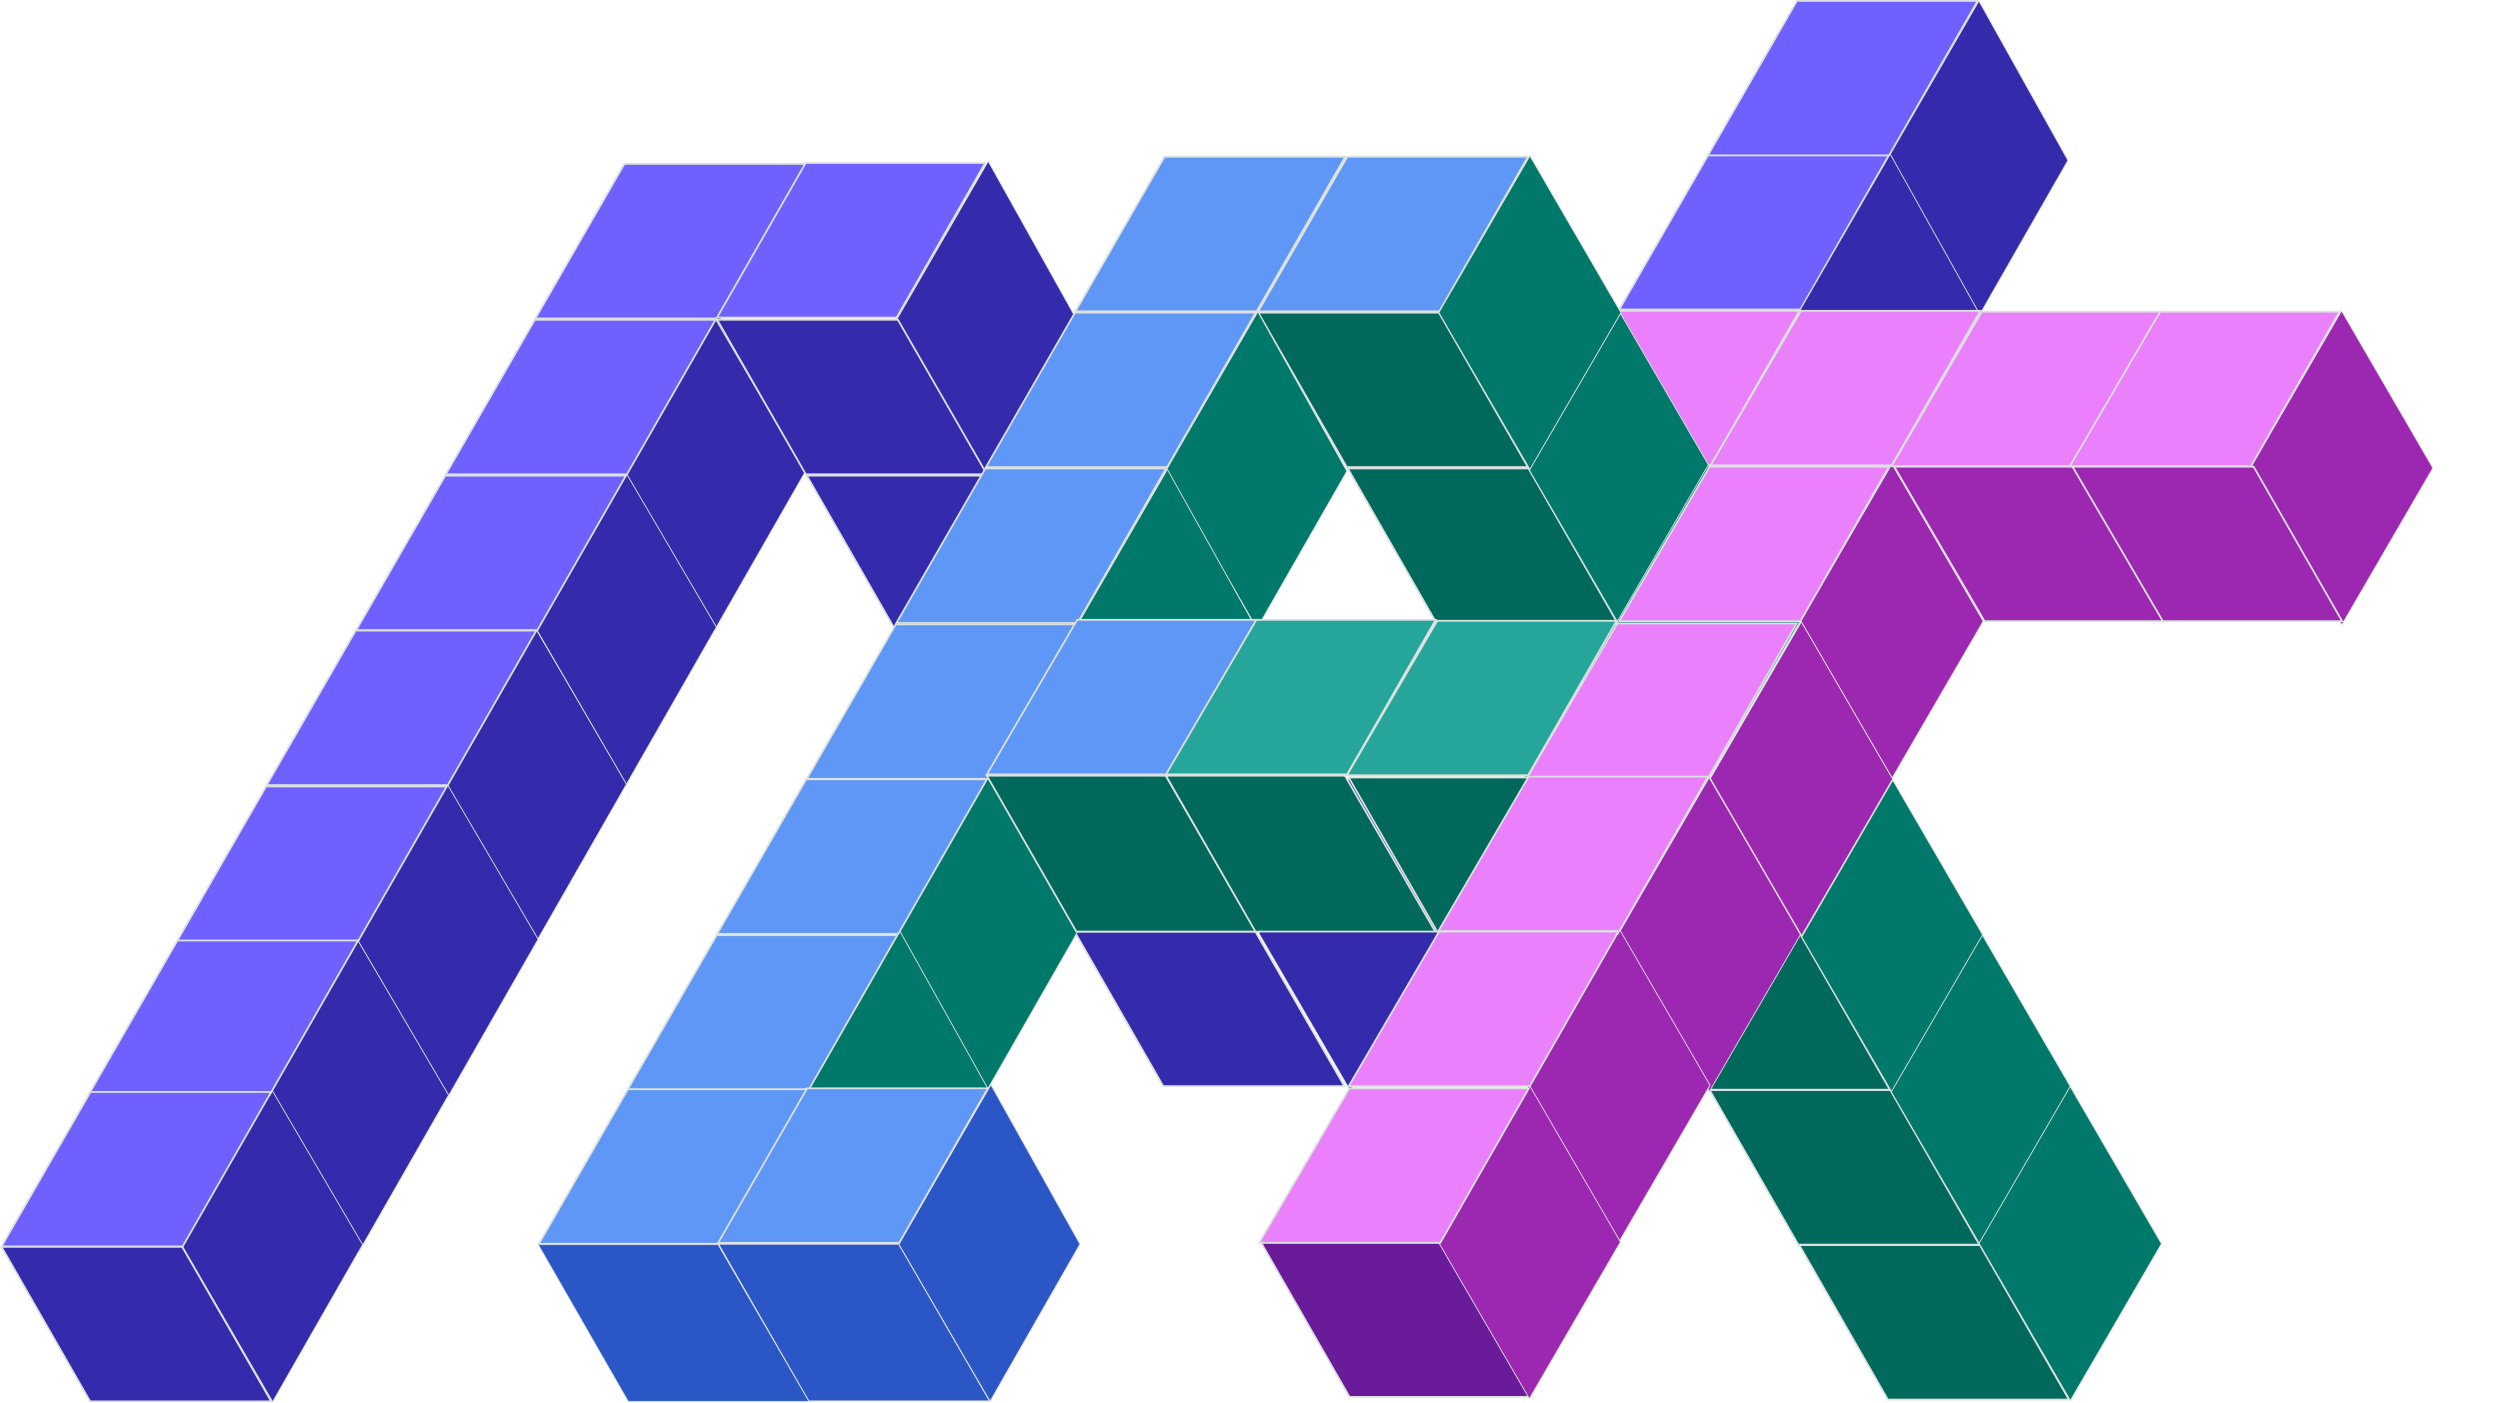 <svg width="2791" height="1566" viewBox="0 0 2791 1566" fill="none" xmlns="http://www.w3.org/2000/svg">
<path d="M1807.73 345.5L1907.08 173H2108.77L2009.92 345.5H1807.73Z" fill="#6E61FF" stroke="#DCE0DF" stroke-width="2"/>
<path d="M1906.73 173.5L2006.08 1H2207.77L2108.92 173.5H1906.73Z" fill="#6E61FF" stroke="#DCE0DF" stroke-width="2"/>
<path d="M1102.25 533.499L1000.33 357.999L1103.24 180.012L1202.68 357.997L1102.25 533.499Z" fill="#342AAC" stroke="#DCE0DF"/>
<path d="M2208.25 354.499L2106.33 178.999L2209.24 1.012L2308.68 178.997L2208.25 354.499Z" fill="#342AAC" stroke="#DCE0DF"/>
<path d="M2109.25 525.499L2007.33 349.999L2110.24 172.012L2209.68 349.997L2109.25 525.499Z" fill="#342AAC" stroke="#DCE0DF"/>
<path d="M599.247 1050.5L497.329 875.001L598.5 702.488L699.672 875.003L599.247 1050.5Z" fill="#342AAC" stroke="#DCE0DF"/>
<path d="M801.247 695.999L699.329 520.501L800.5 347.988L901.672 520.503L801.247 695.999Z" fill="#342AAC" stroke="#DCE0DF"/>
<path d="M500.372 1224L398.454 1048.5L499.625 875.988L600.797 1048.5L500.372 1224Z" fill="#342AAC" stroke="#DCE0DF"/>
<path d="M798.372 702.499L696.454 527.001L797.625 354.488L898.797 527.003L798.372 702.499Z" fill="#342AAC" stroke="#DCE0DF"/>
<path d="M400.372 1398L298.454 1222.5L399.625 1049.99L500.797 1222.5L400.372 1398Z" fill="#342AAC" stroke="#DCE0DF"/>
<path d="M304.372 1565L202.454 1389.5L303.625 1216.99L404.797 1389.5L304.372 1565Z" fill="#342AAC" stroke="#DCE0DF"/>
<path d="M699.372 875.499L597.454 700.001L698.625 527.488L799.797 700.003L699.372 875.499Z" fill="#342AAC" stroke="#DCE0DF"/>
<path d="M1201.77 703.5L1102.42 531H900.726L999.579 703.5H1201.77Z" fill="#342AAC" stroke="#DCE0DF" stroke-width="2"/>
<path d="M1304.77 870.5L1205.42 698H1003.73L1102.58 870.5H1304.77Z" fill="#2A56C6" stroke="#DCE0DF" stroke-width="2"/>
<path d="M1500.77 1212.5L1401.42 1040H1199.73L1298.58 1212.5H1500.77Z" fill="#342AAC" stroke="#DCE0DF" stroke-width="2"/>
<path d="M1101.77 529.5L1002.42 357H800.726L899.579 529.5H1101.77Z" fill="#342AAC" stroke="#DCE0DF" stroke-width="2"/>
<path d="M1707.74 519.5L1808.57 347H2008.77L1909.92 519.5H1707.74Z" fill="#EA80FC" stroke="#DCE0DF" stroke-width="2"/>
<path d="M1000.73 695.5L1100.08 523H1301.77L1202.92 695.5H1000.73Z" fill="#5E97F6" stroke="#DCE0DF" stroke-width="2"/>
<path d="M497.73 529.5L597.078 357H798.774L699.921 529.5H497.73Z" fill="#6E61FF" stroke="#DCE0DF" stroke-width="2"/>
<path d="M1102.25 1216.5L1000.33 1041L1103.24 863.012L1202.68 1041L1102.25 1216.5Z" fill="#00796B" stroke="#DCE0DF"/>
<path d="M1002.25 1390.5L900.328 1215L1003.24 1037.01L1102.68 1215L1002.25 1390.5Z" fill="#00796B" stroke="#DCE0DF"/>
<path d="M1105.25 1564.5L1003.33 1389L1106.24 1211.01L1205.68 1389L1105.25 1564.5Z" fill="#2A56C6" stroke="#DCE0DF"/>
<path d="M1805.77 695.5L1706.42 523H1504.73L1603.58 695.5H1805.77Z" fill="#00695C" stroke="#DCE0DF" stroke-width="2"/>
<path d="M2109.77 1216.5L2010.42 1044H1808.73L1907.58 1216.5H2109.77Z" fill="#00695C" stroke="#DCE0DF" stroke-width="2"/>
<path d="M2209.77 1389.5L2110.42 1217H1908.73L2007.58 1389.5H2209.77Z" fill="#00695C" stroke="#DCE0DF" stroke-width="2"/>
<path d="M2309.77 1562.5L2210.42 1390H2008.73L2107.58 1562.5H2309.77Z" fill="#00695C" stroke="#DCE0DF" stroke-width="2"/>
<path d="M1200.73 347.5L1300.08 175H1501.77L1402.92 347.5H1200.73Z" fill="#5E97F6" stroke="#DCE0DF" stroke-width="2"/>
<path d="M798.73 354.5L898.078 182H1099.77L1000.92 354.5H798.73Z" fill="#6E61FF" stroke="#DCE0DF" stroke-width="2"/>
<path d="M1404.73 347.5L1504.08 175H1705.77L1606.92 347.5H1404.73Z" fill="#5E97F6" stroke="#DCE0DF" stroke-width="2"/>
<path d="M900.73 869.5L1000.08 697H1201.77L1102.92 869.5H900.73Z" fill="#5E97F6" stroke="#DCE0DF" stroke-width="2"/>
<path d="M397.73 703.5L497.078 531H698.774L599.921 703.5H397.73Z" fill="#6E61FF" stroke="#DCE0DF" stroke-width="2"/>
<path d="M800.73 1042.5L900.078 870H1101.77L1002.92 1042.5H800.73Z" fill="#5E97F6" stroke="#DCE0DF" stroke-width="2"/>
<path d="M297.73 876.5L397.078 704H598.774L499.921 876.5H297.73Z" fill="#6E61FF" stroke="#DCE0DF" stroke-width="2"/>
<path d="M700.73 1216.5L800.078 1044H1001.77L902.921 1216.5H700.73Z" fill="#5E97F6" stroke="#DCE0DF" stroke-width="2"/>
<path d="M197.73 1050.5L297.078 878H498.774L399.921 1050.5H197.73Z" fill="#6E61FF" stroke="#DCE0DF" stroke-width="2"/>
<path d="M601.73 1388.5L701.078 1216H902.774L803.921 1388.5H601.73Z" fill="#5E97F6" stroke="#DCE0DF" stroke-width="2"/>
<path d="M98.73 1222.5L198.078 1050H399.774L300.921 1222.5H98.73Z" fill="#6E61FF" stroke="#DCE0DF" stroke-width="2"/>
<path d="M1.73 1391.5L101.078 1219H302.774L203.921 1391.5H1.73Z" fill="#6E61FF" stroke="#DCE0DF" stroke-width="2"/>
<path d="M302.77 1564.5L203.422 1392H1.726L100.579 1564.5H302.77Z" fill="#342AAC" stroke="#DCE0DF" stroke-width="2"/>
<path d="M1708.77 1559.5L1609.42 1387H1407.73L1506.58 1559.5H1708.77Z" fill="#6A1B9A" stroke="#DCE0DF" stroke-width="2"/>
<path d="M801.73 1387.5L901.078 1215H1102.77L1003.92 1387.5H801.73Z" fill="#5E97F6" stroke="#DCE0DF" stroke-width="2"/>
<path d="M1905.77 869.5L1806.42 697H1604.73L1703.58 869.5H1905.77Z" fill="#00695C" stroke="#DCE0DF" stroke-width="2"/>
<path d="M1100.73 521.5L1200.08 349H1401.77L1302.92 521.5H1100.73Z" fill="#5E97F6" stroke="#DCE0DF" stroke-width="2"/>
<path d="M597.73 355.5L697.078 183H898.774L799.921 355.5H597.73Z" fill="#6E61FF" stroke="#DCE0DF" stroke-width="2"/>
<path d="M1705.77 521.5L1606.42 349H1404.73L1503.58 521.5H1705.77Z" fill="#00695C" stroke="#DCE0DF" stroke-width="2"/>
<path d="M902.79 1564L802.363 1389H1003.21L1104.63 1564H902.79Z" fill="#2A56C6" stroke="#DCE0DF"/>
<path d="M701.29 1564.5L600.863 1389.5H801.712L903.132 1564.5H701.29Z" fill="#2A56C6" stroke="#DCE0DF"/>
<path d="M1708.25 524.505L1606.33 349L1708 173.995L1809.92 349.5L1708.25 524.505Z" fill="#00796B" stroke="#DCE0DF"/>
<path d="M1809.38 700.505L1707.45 525L1809.12 349.995L1911.05 525.5L1809.38 700.505Z" fill="#00796B" stroke="#DCE0DF"/>
<path d="M2113.38 1221.5L2011.45 1046L2113.12 870.995L2215.05 1046.5L2113.38 1221.5Z" fill="#00796B" stroke="#DCE0DF"/>
<path d="M2213.38 1394.5L2111.45 1219L2213.12 1044L2315.05 1219.5L2213.38 1394.5Z" fill="#00796B" stroke="#DCE0DF"/>
<path d="M1907.38 869.505L1805.45 694L1907.12 518.995L2009.05 694.5L1907.38 869.505Z" fill="#00796B" stroke="#DCE0DF"/>
<path d="M2011.38 1044.5L1909.45 869L2011.12 693.995L2113.05 869.5L2011.38 1044.5Z" fill="#9C27B0" stroke="#DCE0DF"/>
<path d="M1908.38 1218.5L1806.45 1043L1908.12 867.995L2010.05 1043.5L1908.38 1218.5Z" fill="#9C27B0" stroke="#DCE0DF"/>
<path d="M1807.38 1386.5L1705.45 1211L1807.12 1036L1909.05 1211.5L1807.38 1386.5Z" fill="#9C27B0" stroke="#DCE0DF"/>
<path d="M1507.38 1217.5L1405.45 1042L1507.12 866.995L1609.05 1042.5L1507.38 1217.5Z" fill="#342AAC" stroke="#DCE0DF"/>
<path d="M1707.38 1561.5L1605.45 1386L1707.12 1211L1809.05 1386.5L1707.38 1561.5Z" fill="#9C27B0" stroke="#DCE0DF"/>
<path d="M2112.38 868.505L2010.45 693L2112.12 517.995L2214.05 693.5L2112.38 868.505Z" fill="#9C27B0" stroke="#DCE0DF"/>
<path d="M2614.38 697.505L2512.45 522L2614.12 346.995L2716.05 522.5L2614.38 697.505Z" fill="#9C27B0" stroke="#DCE0DF"/>
<path d="M1403.25 701.499L1301.33 525.999L1404.24 348.012L1503.68 525.997L1403.25 701.499Z" fill="#00796B" stroke="#DCE0DF"/>
<path d="M1302.25 877.499L1200.33 701.999L1303.24 524.012L1402.68 701.997L1302.25 877.499Z" fill="#00796B" stroke="#DCE0DF"/>
<path d="M1101.74 864.5L1202.57 692H1402.77L1303.92 864.5H1101.74Z" fill="#5E97F6" stroke="#DCE0DF" stroke-width="2"/>
<path d="M1301.74 864.5L1402.57 692H1602.77L1503.92 864.5H1301.74Z" fill="#26A69A" stroke="#DCE0DF" stroke-width="2"/>
<path d="M1503.74 865.5L1604.57 693H1804.77L1705.92 865.5H1503.74Z" fill="#26A69A" stroke="#DCE0DF" stroke-width="2"/>
<path d="M1704.74 868.5L1805.57 696H2005.77L1906.92 868.5H1704.74Z" fill="#EA80FC" stroke="#DCE0DF" stroke-width="2"/>
<path d="M1807.74 693.5L1908.57 521H2108.77L2009.92 693.5H1807.74Z" fill="#EA80FC" stroke="#DCE0DF" stroke-width="2"/>
<path d="M1909.74 519.5L2010.57 347H2210.77L2111.92 519.5H1909.74Z" fill="#EA80FC" stroke="#DCE0DF" stroke-width="2"/>
<path d="M2111.74 520.5L2212.57 348H2412.77L2313.92 520.5H2111.74Z" fill="#EA80FC" stroke="#DCE0DF" stroke-width="2"/>
<path d="M2310.74 520.5L2411.57 348H2611.77L2512.92 520.5H2310.74Z" fill="#EA80FC" stroke="#DCE0DF" stroke-width="2"/>
<path d="M2114.74 521L2215.57 693.5H2415.77L2316.92 521H2114.74Z" fill="#9C27B0" stroke="#DCE0DF" stroke-width="2"/>
<path d="M2313.74 521L2414.57 693.5H2614.77L2515.92 521H2313.74Z" fill="#9C27B0" stroke="#DCE0DF" stroke-width="2"/>
<path d="M1201.58 1040L1101.73 866H1301.42L1402.26 1040H1201.58Z" fill="#00695C" stroke="#DCE0DF" stroke-width="2"/>
<path d="M1401.58 1040L1301.73 866H1501.42L1602.26 1040H1401.58Z" fill="#00695C" stroke="#DCE0DF" stroke-width="2"/>
<path d="M1605.58 1042L1505.73 868H1705.42L1806.26 1042H1605.58Z" fill="#00695C" stroke="#DCE0DF" stroke-width="2"/>
<path d="M1605.74 1039.5L1706.57 867H1906.77L1807.92 1039.5H1605.74Z" fill="#EA80FC" stroke="#DCE0DF" stroke-width="2"/>
<path d="M1505.74 1212.5L1606.57 1040H1806.77L1707.92 1212.5H1505.74Z" fill="#EA80FC" stroke="#DCE0DF" stroke-width="2"/>
<path d="M2311.38 1563.5L2209.45 1388L2311.12 1213L2413.05 1388.5L2311.38 1563.5Z" fill="#00796B" stroke="#DCE0DF"/>
<path d="M1405.74 1387.5L1506.57 1215H1706.77L1607.92 1387.5H1405.74Z" fill="#EA80FC" stroke="#DCE0DF" stroke-width="2"/>
</svg>
